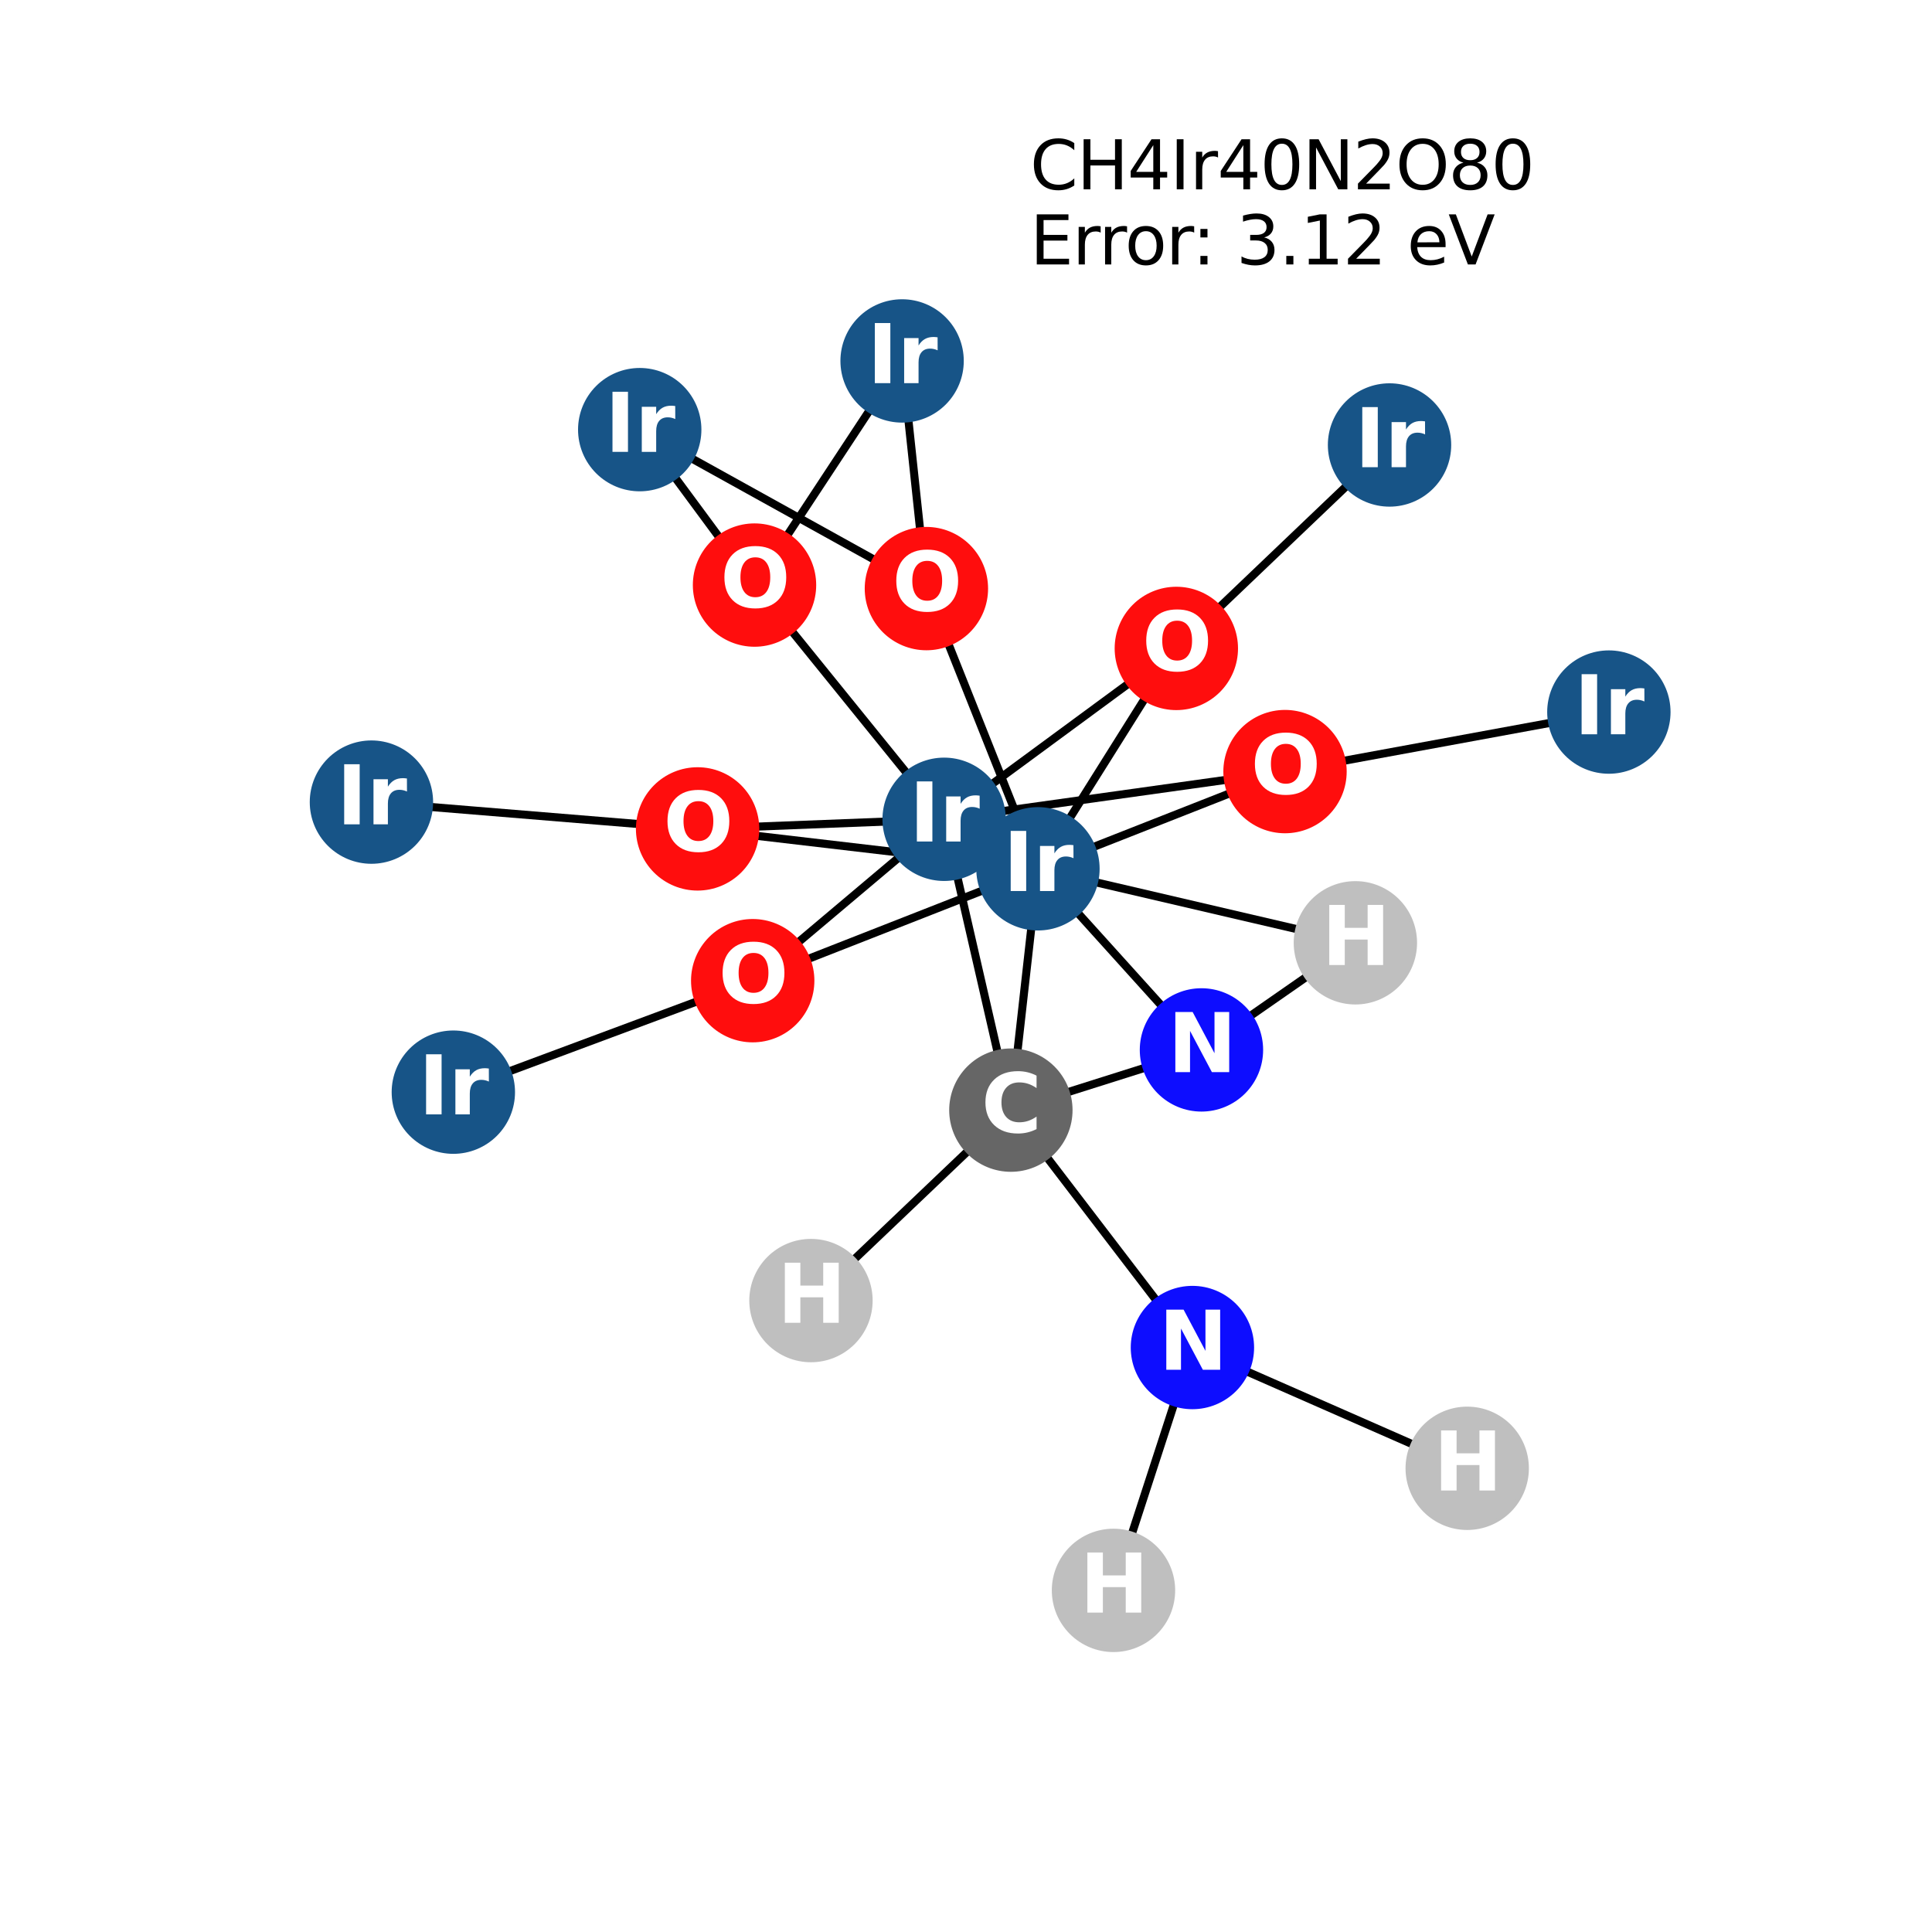 <?xml version="1.0" encoding="utf-8" standalone="no"?>
<!DOCTYPE svg PUBLIC "-//W3C//DTD SVG 1.1//EN"
  "http://www.w3.org/Graphics/SVG/1.1/DTD/svg11.dtd">
<svg xmlns:xlink="http://www.w3.org/1999/xlink" width="288pt" height="288pt" viewBox="0 0 288 288" xmlns="http://www.w3.org/2000/svg" version="1.1">
 <defs>
  <style type="text/css">*{stroke-linejoin: round; stroke-linecap: butt}</style>
 </defs>
 <g id="figure_1">
  <g id="patch_1">
   <path d="M 0 288 
L 288 288 
L 288 0 
L 0 0 
z
" style="fill: #ffffff"/>
  </g>
  <g id="axes_1">
   <g id="LineCollection_1">
    <path d="M 140.74 122.131 
L 112.475 87.216 
" clip-path="url(#p5e4b3ff4a5)" style="fill: none; stroke: #000000; stroke-width: 1.2"/>
    <path d="M 140.74 122.131 
L 191.555 115.02 
" clip-path="url(#p5e4b3ff4a5)" style="fill: none; stroke: #000000; stroke-width: 1.2"/>
    <path d="M 140.74 122.131 
L 175.355 96.66 
" clip-path="url(#p5e4b3ff4a5)" style="fill: none; stroke: #000000; stroke-width: 1.2"/>
    <path d="M 140.74 122.131 
L 112.205 146.188 
" clip-path="url(#p5e4b3ff4a5)" style="fill: none; stroke: #000000; stroke-width: 1.2"/>
    <path d="M 140.74 122.131 
L 103.99 123.563 
" clip-path="url(#p5e4b3ff4a5)" style="fill: none; stroke: #000000; stroke-width: 1.2"/>
    <path d="M 140.74 122.131 
L 150.689 165.486 
" clip-path="url(#p5e4b3ff4a5)" style="fill: none; stroke: #000000; stroke-width: 1.2"/>
    <path d="M 134.474 53.804 
L 112.475 87.216 
" clip-path="url(#p5e4b3ff4a5)" style="fill: none; stroke: #000000; stroke-width: 1.2"/>
    <path d="M 134.474 53.804 
L 138.097 87.741 
" clip-path="url(#p5e4b3ff4a5)" style="fill: none; stroke: #000000; stroke-width: 1.2"/>
    <path d="M 207.135 66.332 
L 175.355 96.66 
" clip-path="url(#p5e4b3ff4a5)" style="fill: none; stroke: #000000; stroke-width: 1.2"/>
    <path d="M 239.831 106.147 
L 191.555 115.02 
" clip-path="url(#p5e4b3ff4a5)" style="fill: none; stroke: #000000; stroke-width: 1.2"/>
    <path d="M 154.725 129.511 
L 191.555 115.02 
" clip-path="url(#p5e4b3ff4a5)" style="fill: none; stroke: #000000; stroke-width: 1.2"/>
    <path d="M 154.725 129.511 
L 175.355 96.66 
" clip-path="url(#p5e4b3ff4a5)" style="fill: none; stroke: #000000; stroke-width: 1.2"/>
    <path d="M 154.725 129.511 
L 138.097 87.741 
" clip-path="url(#p5e4b3ff4a5)" style="fill: none; stroke: #000000; stroke-width: 1.2"/>
    <path d="M 154.725 129.511 
L 112.205 146.188 
" clip-path="url(#p5e4b3ff4a5)" style="fill: none; stroke: #000000; stroke-width: 1.2"/>
    <path d="M 154.725 129.511 
L 103.99 123.563 
" clip-path="url(#p5e4b3ff4a5)" style="fill: none; stroke: #000000; stroke-width: 1.2"/>
    <path d="M 154.725 129.511 
L 150.689 165.486 
" clip-path="url(#p5e4b3ff4a5)" style="fill: none; stroke: #000000; stroke-width: 1.2"/>
    <path d="M 154.725 129.511 
L 179.099 156.508 
" clip-path="url(#p5e4b3ff4a5)" style="fill: none; stroke: #000000; stroke-width: 1.2"/>
    <path d="M 154.725 129.511 
L 202.044 140.543 
" clip-path="url(#p5e4b3ff4a5)" style="fill: none; stroke: #000000; stroke-width: 1.2"/>
    <path d="M 138.097 87.741 
L 95.363 64.046 
" clip-path="url(#p5e4b3ff4a5)" style="fill: none; stroke: #000000; stroke-width: 1.2"/>
    <path d="M 95.363 64.046 
L 112.475 87.216 
" clip-path="url(#p5e4b3ff4a5)" style="fill: none; stroke: #000000; stroke-width: 1.2"/>
    <path d="M 55.369 119.57 
L 103.99 123.563 
" clip-path="url(#p5e4b3ff4a5)" style="fill: none; stroke: #000000; stroke-width: 1.2"/>
    <path d="M 112.205 146.188 
L 67.579 162.807 
" clip-path="url(#p5e4b3ff4a5)" style="fill: none; stroke: #000000; stroke-width: 1.2"/>
    <path d="M 150.689 165.486 
L 120.889 193.874 
" clip-path="url(#p5e4b3ff4a5)" style="fill: none; stroke: #000000; stroke-width: 1.2"/>
    <path d="M 150.689 165.486 
L 179.099 156.508 
" clip-path="url(#p5e4b3ff4a5)" style="fill: none; stroke: #000000; stroke-width: 1.2"/>
    <path d="M 150.689 165.486 
L 177.752 200.875 
" clip-path="url(#p5e4b3ff4a5)" style="fill: none; stroke: #000000; stroke-width: 1.2"/>
    <path d="M 179.099 156.508 
L 202.044 140.543 
" clip-path="url(#p5e4b3ff4a5)" style="fill: none; stroke: #000000; stroke-width: 1.2"/>
    <path d="M 177.752 200.875 
L 165.986 237.076 
" clip-path="url(#p5e4b3ff4a5)" style="fill: none; stroke: #000000; stroke-width: 1.2"/>
    <path d="M 177.752 200.875 
L 218.715 218.878 
" clip-path="url(#p5e4b3ff4a5)" style="fill: none; stroke: #000000; stroke-width: 1.2"/>
   </g>
   <g id="PathCollection_1">
    <defs>
     <path id="C0_0_5aa8c8051a" d="M 0 8.944 
C 2.372 8.944 4.647 8.002 6.325 6.325 
C 8.002 4.647 8.944 2.372 8.944 -0 
C 8.944 -2.372 8.002 -4.647 6.325 -6.325 
C 4.647 -8.002 2.372 -8.944 0 -8.944 
C -2.372 -8.944 -4.647 -8.002 -6.325 -6.325 
C -8.002 -4.647 -8.944 -2.372 -8.944 0 
C -8.944 2.372 -8.002 4.647 -6.325 6.325 
C -4.647 8.002 -2.372 8.944 0 8.944 
z
"/>
    </defs>
    <g clip-path="url(#p5e4b3ff4a5)">
     <use xlink:href="#C0_0_5aa8c8051a" x="140.74" y="122.131" style="fill: #175487; stroke: #175487; stroke-width: 0.5"/>
    </g>
    <g clip-path="url(#p5e4b3ff4a5)">
     <use xlink:href="#C0_0_5aa8c8051a" x="134.474" y="53.804" style="fill: #175487; stroke: #175487; stroke-width: 0.5"/>
    </g>
    <g clip-path="url(#p5e4b3ff4a5)">
     <use xlink:href="#C0_0_5aa8c8051a" x="207.135" y="66.332" style="fill: #175487; stroke: #175487; stroke-width: 0.5"/>
    </g>
    <g clip-path="url(#p5e4b3ff4a5)">
     <use xlink:href="#C0_0_5aa8c8051a" x="239.831" y="106.147" style="fill: #175487; stroke: #175487; stroke-width: 0.5"/>
    </g>
    <g clip-path="url(#p5e4b3ff4a5)">
     <use xlink:href="#C0_0_5aa8c8051a" x="154.725" y="129.511" style="fill: #175487; stroke: #175487; stroke-width: 0.5"/>
    </g>
    <g clip-path="url(#p5e4b3ff4a5)">
     <use xlink:href="#C0_0_5aa8c8051a" x="138.097" y="87.741" style="fill: #ff0d0d; stroke: #ff0d0d; stroke-width: 0.5"/>
    </g>
    <g clip-path="url(#p5e4b3ff4a5)">
     <use xlink:href="#C0_0_5aa8c8051a" x="95.363" y="64.046" style="fill: #175487; stroke: #175487; stroke-width: 0.5"/>
    </g>
    <g clip-path="url(#p5e4b3ff4a5)">
     <use xlink:href="#C0_0_5aa8c8051a" x="55.369" y="119.57" style="fill: #175487; stroke: #175487; stroke-width: 0.5"/>
    </g>
    <g clip-path="url(#p5e4b3ff4a5)">
     <use xlink:href="#C0_0_5aa8c8051a" x="112.205" y="146.188" style="fill: #ff0d0d; stroke: #ff0d0d; stroke-width: 0.5"/>
    </g>
    <g clip-path="url(#p5e4b3ff4a5)">
     <use xlink:href="#C0_0_5aa8c8051a" x="103.99" y="123.563" style="fill: #ff0d0d; stroke: #ff0d0d; stroke-width: 0.5"/>
    </g>
    <g clip-path="url(#p5e4b3ff4a5)">
     <use xlink:href="#C0_0_5aa8c8051a" x="67.579" y="162.807" style="fill: #175487; stroke: #175487; stroke-width: 0.5"/>
    </g>
    <g clip-path="url(#p5e4b3ff4a5)">
     <use xlink:href="#C0_0_5aa8c8051a" x="175.355" y="96.66" style="fill: #ff0d0d; stroke: #ff0d0d; stroke-width: 0.5"/>
    </g>
    <g clip-path="url(#p5e4b3ff4a5)">
     <use xlink:href="#C0_0_5aa8c8051a" x="112.475" y="87.216" style="fill: #ff0d0d; stroke: #ff0d0d; stroke-width: 0.5"/>
    </g>
    <g clip-path="url(#p5e4b3ff4a5)">
     <use xlink:href="#C0_0_5aa8c8051a" x="191.555" y="115.02" style="fill: #ff0d0d; stroke: #ff0d0d; stroke-width: 0.5"/>
    </g>
    <g clip-path="url(#p5e4b3ff4a5)">
     <use xlink:href="#C0_0_5aa8c8051a" x="150.689" y="165.486" style="fill: #666666; stroke: #666666; stroke-width: 0.5"/>
    </g>
    <g clip-path="url(#p5e4b3ff4a5)">
     <use xlink:href="#C0_0_5aa8c8051a" x="120.889" y="193.874" style="fill: #bfbfbf; stroke: #bfbfbf; stroke-width: 0.5"/>
    </g>
    <g clip-path="url(#p5e4b3ff4a5)">
     <use xlink:href="#C0_0_5aa8c8051a" x="179.099" y="156.508" style="fill: #0d0dff; stroke: #0d0dff; stroke-width: 0.5"/>
    </g>
    <g clip-path="url(#p5e4b3ff4a5)">
     <use xlink:href="#C0_0_5aa8c8051a" x="202.044" y="140.543" style="fill: #bfbfbf; stroke: #bfbfbf; stroke-width: 0.5"/>
    </g>
    <g clip-path="url(#p5e4b3ff4a5)">
     <use xlink:href="#C0_0_5aa8c8051a" x="177.752" y="200.875" style="fill: #0d0dff; stroke: #0d0dff; stroke-width: 0.5"/>
    </g>
    <g clip-path="url(#p5e4b3ff4a5)">
     <use xlink:href="#C0_0_5aa8c8051a" x="165.986" y="237.076" style="fill: #bfbfbf; stroke: #bfbfbf; stroke-width: 0.5"/>
    </g>
    <g clip-path="url(#p5e4b3ff4a5)">
     <use xlink:href="#C0_0_5aa8c8051a" x="218.715" y="218.878" style="fill: #bfbfbf; stroke: #bfbfbf; stroke-width: 0.5"/>
    </g>
   </g>
   <g id="text_1">
    <g clip-path="url(#p5e4b3ff4a5)">
     <!-- Ir -->
     <g style="fill: #ffffff" transform="translate(135.549 125.442) scale(0.12 -0.12)">
      <defs>
       <path id="DejaVuSans-Bold-49" d="M 588 4666 
L 1791 4666 
L 1791 0 
L 588 0 
L 588 4666 
z
" transform="scale(0.016)"/>
       <path id="DejaVuSans-Bold-72" d="M 3138 2547 
Q 2991 2616 2845 2648 
Q 2700 2681 2553 2681 
Q 2122 2681 1889 2404 
Q 1656 2128 1656 1613 
L 1656 0 
L 538 0 
L 538 3500 
L 1656 3500 
L 1656 2925 
Q 1872 3269 2151 3426 
Q 2431 3584 2822 3584 
Q 2878 3584 2943 3579 
Q 3009 3575 3134 3559 
L 3138 2547 
z
" transform="scale(0.016)"/>
      </defs>
      <use xlink:href="#DejaVuSans-Bold-49"/>
      <use xlink:href="#DejaVuSans-Bold-72" transform="translate(37.207 0)"/>
     </g>
    </g>
   </g>
   <g id="text_2">
    <g clip-path="url(#p5e4b3ff4a5)">
     <!-- Ir -->
     <g style="fill: #ffffff" transform="translate(129.283 57.115) scale(0.12 -0.12)">
      <use xlink:href="#DejaVuSans-Bold-49"/>
      <use xlink:href="#DejaVuSans-Bold-72" transform="translate(37.207 0)"/>
     </g>
    </g>
   </g>
   <g id="text_3">
    <g clip-path="url(#p5e4b3ff4a5)">
     <!-- Ir -->
     <g style="fill: #ffffff" transform="translate(201.944 69.644) scale(0.12 -0.12)">
      <use xlink:href="#DejaVuSans-Bold-49"/>
      <use xlink:href="#DejaVuSans-Bold-72" transform="translate(37.207 0)"/>
     </g>
    </g>
   </g>
   <g id="text_4">
    <g clip-path="url(#p5e4b3ff4a5)">
     <!-- Ir -->
     <g style="fill: #ffffff" transform="translate(234.64 109.458) scale(0.12 -0.12)">
      <use xlink:href="#DejaVuSans-Bold-49"/>
      <use xlink:href="#DejaVuSans-Bold-72" transform="translate(37.207 0)"/>
     </g>
    </g>
   </g>
   <g id="text_5">
    <g clip-path="url(#p5e4b3ff4a5)">
     <!-- Ir -->
     <g style="fill: #ffffff" transform="translate(149.534 132.822) scale(0.12 -0.12)">
      <use xlink:href="#DejaVuSans-Bold-49"/>
      <use xlink:href="#DejaVuSans-Bold-72" transform="translate(37.207 0)"/>
     </g>
    </g>
   </g>
   <g id="text_6">
    <g clip-path="url(#p5e4b3ff4a5)">
     <!-- O -->
     <g style="fill: #ffffff" transform="translate(132.996 91.052) scale(0.12 -0.12)">
      <defs>
       <path id="DejaVuSans-Bold-4f" d="M 2719 3878 
Q 2169 3878 1866 3472 
Q 1563 3066 1563 2328 
Q 1563 1594 1866 1187 
Q 2169 781 2719 781 
Q 3272 781 3575 1187 
Q 3878 1594 3878 2328 
Q 3878 3066 3575 3472 
Q 3272 3878 2719 3878 
z
M 2719 4750 
Q 3844 4750 4481 4106 
Q 5119 3463 5119 2328 
Q 5119 1197 4481 553 
Q 3844 -91 2719 -91 
Q 1597 -91 958 553 
Q 319 1197 319 2328 
Q 319 3463 958 4106 
Q 1597 4750 2719 4750 
z
" transform="scale(0.016)"/>
      </defs>
      <use xlink:href="#DejaVuSans-Bold-4f"/>
     </g>
    </g>
   </g>
   <g id="text_7">
    <g clip-path="url(#p5e4b3ff4a5)">
     <!-- Ir -->
     <g style="fill: #ffffff" transform="translate(90.172 67.358) scale(0.12 -0.12)">
      <use xlink:href="#DejaVuSans-Bold-49"/>
      <use xlink:href="#DejaVuSans-Bold-72" transform="translate(37.207 0)"/>
     </g>
    </g>
   </g>
   <g id="text_8">
    <g clip-path="url(#p5e4b3ff4a5)">
     <!-- Ir -->
     <g style="fill: #ffffff" transform="translate(50.178 122.882) scale(0.12 -0.12)">
      <use xlink:href="#DejaVuSans-Bold-49"/>
      <use xlink:href="#DejaVuSans-Bold-72" transform="translate(37.207 0)"/>
     </g>
    </g>
   </g>
   <g id="text_9">
    <g clip-path="url(#p5e4b3ff4a5)">
     <!-- O -->
     <g style="fill: #ffffff" transform="translate(107.104 149.499) scale(0.12 -0.12)">
      <use xlink:href="#DejaVuSans-Bold-4f"/>
     </g>
    </g>
   </g>
   <g id="text_10">
    <g clip-path="url(#p5e4b3ff4a5)">
     <!-- O -->
     <g style="fill: #ffffff" transform="translate(98.889 126.874) scale(0.12 -0.12)">
      <use xlink:href="#DejaVuSans-Bold-4f"/>
     </g>
    </g>
   </g>
   <g id="text_11">
    <g clip-path="url(#p5e4b3ff4a5)">
     <!-- Ir -->
     <g style="fill: #ffffff" transform="translate(62.388 166.118) scale(0.12 -0.12)">
      <use xlink:href="#DejaVuSans-Bold-49"/>
      <use xlink:href="#DejaVuSans-Bold-72" transform="translate(37.207 0)"/>
     </g>
    </g>
   </g>
   <g id="text_12">
    <g clip-path="url(#p5e4b3ff4a5)">
     <!-- O -->
     <g style="fill: #ffffff" transform="translate(170.254 99.971) scale(0.12 -0.12)">
      <use xlink:href="#DejaVuSans-Bold-4f"/>
     </g>
    </g>
   </g>
   <g id="text_13">
    <g clip-path="url(#p5e4b3ff4a5)">
     <!-- O -->
     <g style="fill: #ffffff" transform="translate(107.374 90.527) scale(0.12 -0.12)">
      <use xlink:href="#DejaVuSans-Bold-4f"/>
     </g>
    </g>
   </g>
   <g id="text_14">
    <g clip-path="url(#p5e4b3ff4a5)">
     <!-- O -->
     <g style="fill: #ffffff" transform="translate(186.454 118.331) scale(0.12 -0.12)">
      <use xlink:href="#DejaVuSans-Bold-4f"/>
     </g>
    </g>
   </g>
   <g id="text_15">
    <g clip-path="url(#p5e4b3ff4a5)">
     <!-- C -->
     <g style="fill: #ffffff" transform="translate(146.285 168.798) scale(0.12 -0.12)">
      <defs>
       <path id="DejaVuSans-Bold-43" d="M 4288 256 
Q 3956 84 3597 -3 
Q 3238 -91 2847 -91 
Q 1681 -91 1000 561 
Q 319 1213 319 2328 
Q 319 3447 1000 4098 
Q 1681 4750 2847 4750 
Q 3238 4750 3597 4662 
Q 3956 4575 4288 4403 
L 4288 3438 
Q 3953 3666 3628 3772 
Q 3303 3878 2944 3878 
Q 2300 3878 1931 3465 
Q 1563 3053 1563 2328 
Q 1563 1606 1931 1193 
Q 2300 781 2944 781 
Q 3303 781 3628 887 
Q 3953 994 4288 1222 
L 4288 256 
z
" transform="scale(0.016)"/>
      </defs>
      <use xlink:href="#DejaVuSans-Bold-43"/>
     </g>
    </g>
   </g>
   <g id="text_16">
    <g clip-path="url(#p5e4b3ff4a5)">
     <!-- H -->
     <g style="fill: #ffffff" transform="translate(115.868 197.186) scale(0.12 -0.12)">
      <defs>
       <path id="DejaVuSans-Bold-48" d="M 588 4666 
L 1791 4666 
L 1791 2888 
L 3566 2888 
L 3566 4666 
L 4769 4666 
L 4769 0 
L 3566 0 
L 3566 1978 
L 1791 1978 
L 1791 0 
L 588 0 
L 588 4666 
z
" transform="scale(0.016)"/>
      </defs>
      <use xlink:href="#DejaVuSans-Bold-48"/>
     </g>
    </g>
   </g>
   <g id="text_17">
    <g clip-path="url(#p5e4b3ff4a5)">
     <!-- N -->
     <g style="fill: #ffffff" transform="translate(174.078 159.819) scale(0.12 -0.12)">
      <defs>
       <path id="DejaVuSans-Bold-4e" d="M 588 4666 
L 1931 4666 
L 3628 1466 
L 3628 4666 
L 4769 4666 
L 4769 0 
L 3425 0 
L 1728 3200 
L 1728 0 
L 588 0 
L 588 4666 
z
" transform="scale(0.016)"/>
      </defs>
      <use xlink:href="#DejaVuSans-Bold-4e"/>
     </g>
    </g>
   </g>
   <g id="text_18">
    <g clip-path="url(#p5e4b3ff4a5)">
     <!-- H -->
     <g style="fill: #ffffff" transform="translate(197.023 143.855) scale(0.12 -0.12)">
      <use xlink:href="#DejaVuSans-Bold-48"/>
     </g>
    </g>
   </g>
   <g id="text_19">
    <g clip-path="url(#p5e4b3ff4a5)">
     <!-- N -->
     <g style="fill: #ffffff" transform="translate(172.73 204.187) scale(0.12 -0.12)">
      <use xlink:href="#DejaVuSans-Bold-4e"/>
     </g>
    </g>
   </g>
   <g id="text_20">
    <g clip-path="url(#p5e4b3ff4a5)">
     <!-- H -->
     <g style="fill: #ffffff" transform="translate(160.965 240.388) scale(0.12 -0.12)">
      <use xlink:href="#DejaVuSans-Bold-48"/>
     </g>
    </g>
   </g>
   <g id="text_21">
    <g clip-path="url(#p5e4b3ff4a5)">
     <!-- H -->
     <g style="fill: #ffffff" transform="translate(213.693 222.189) scale(0.12 -0.12)">
      <use xlink:href="#DejaVuSans-Bold-48"/>
     </g>
    </g>
   </g>
   <g id="text_22">
    <!-- CH4Ir40N2O80 -->
    <g transform="translate(153.547 28.222) scale(0.1 -0.1)">
     <defs>
      <path id="DejaVuSans-43" d="M 4122 4306 
L 4122 3641 
Q 3803 3938 3442 4084 
Q 3081 4231 2675 4231 
Q 1875 4231 1450 3742 
Q 1025 3253 1025 2328 
Q 1025 1406 1450 917 
Q 1875 428 2675 428 
Q 3081 428 3442 575 
Q 3803 722 4122 1019 
L 4122 359 
Q 3791 134 3420 21 
Q 3050 -91 2638 -91 
Q 1578 -91 968 557 
Q 359 1206 359 2328 
Q 359 3453 968 4101 
Q 1578 4750 2638 4750 
Q 3056 4750 3426 4639 
Q 3797 4528 4122 4306 
z
" transform="scale(0.016)"/>
      <path id="DejaVuSans-48" d="M 628 4666 
L 1259 4666 
L 1259 2753 
L 3553 2753 
L 3553 4666 
L 4184 4666 
L 4184 0 
L 3553 0 
L 3553 2222 
L 1259 2222 
L 1259 0 
L 628 0 
L 628 4666 
z
" transform="scale(0.016)"/>
      <path id="DejaVuSans-34" d="M 2419 4116 
L 825 1625 
L 2419 1625 
L 2419 4116 
z
M 2253 4666 
L 3047 4666 
L 3047 1625 
L 3713 1625 
L 3713 1100 
L 3047 1100 
L 3047 0 
L 2419 0 
L 2419 1100 
L 313 1100 
L 313 1709 
L 2253 4666 
z
" transform="scale(0.016)"/>
      <path id="DejaVuSans-49" d="M 628 4666 
L 1259 4666 
L 1259 0 
L 628 0 
L 628 4666 
z
" transform="scale(0.016)"/>
      <path id="DejaVuSans-72" d="M 2631 2963 
Q 2534 3019 2420 3045 
Q 2306 3072 2169 3072 
Q 1681 3072 1420 2755 
Q 1159 2438 1159 1844 
L 1159 0 
L 581 0 
L 581 3500 
L 1159 3500 
L 1159 2956 
Q 1341 3275 1631 3429 
Q 1922 3584 2338 3584 
Q 2397 3584 2469 3576 
Q 2541 3569 2628 3553 
L 2631 2963 
z
" transform="scale(0.016)"/>
      <path id="DejaVuSans-30" d="M 2034 4250 
Q 1547 4250 1301 3770 
Q 1056 3291 1056 2328 
Q 1056 1369 1301 889 
Q 1547 409 2034 409 
Q 2525 409 2770 889 
Q 3016 1369 3016 2328 
Q 3016 3291 2770 3770 
Q 2525 4250 2034 4250 
z
M 2034 4750 
Q 2819 4750 3233 4129 
Q 3647 3509 3647 2328 
Q 3647 1150 3233 529 
Q 2819 -91 2034 -91 
Q 1250 -91 836 529 
Q 422 1150 422 2328 
Q 422 3509 836 4129 
Q 1250 4750 2034 4750 
z
" transform="scale(0.016)"/>
      <path id="DejaVuSans-4e" d="M 628 4666 
L 1478 4666 
L 3547 763 
L 3547 4666 
L 4159 4666 
L 4159 0 
L 3309 0 
L 1241 3903 
L 1241 0 
L 628 0 
L 628 4666 
z
" transform="scale(0.016)"/>
      <path id="DejaVuSans-32" d="M 1228 531 
L 3431 531 
L 3431 0 
L 469 0 
L 469 531 
Q 828 903 1448 1529 
Q 2069 2156 2228 2338 
Q 2531 2678 2651 2914 
Q 2772 3150 2772 3378 
Q 2772 3750 2511 3984 
Q 2250 4219 1831 4219 
Q 1534 4219 1204 4116 
Q 875 4013 500 3803 
L 500 4441 
Q 881 4594 1212 4672 
Q 1544 4750 1819 4750 
Q 2544 4750 2975 4387 
Q 3406 4025 3406 3419 
Q 3406 3131 3298 2873 
Q 3191 2616 2906 2266 
Q 2828 2175 2409 1742 
Q 1991 1309 1228 531 
z
" transform="scale(0.016)"/>
      <path id="DejaVuSans-4f" d="M 2522 4238 
Q 1834 4238 1429 3725 
Q 1025 3213 1025 2328 
Q 1025 1447 1429 934 
Q 1834 422 2522 422 
Q 3209 422 3611 934 
Q 4013 1447 4013 2328 
Q 4013 3213 3611 3725 
Q 3209 4238 2522 4238 
z
M 2522 4750 
Q 3503 4750 4090 4092 
Q 4678 3434 4678 2328 
Q 4678 1225 4090 567 
Q 3503 -91 2522 -91 
Q 1538 -91 948 565 
Q 359 1222 359 2328 
Q 359 3434 948 4092 
Q 1538 4750 2522 4750 
z
" transform="scale(0.016)"/>
      <path id="DejaVuSans-38" d="M 2034 2216 
Q 1584 2216 1326 1975 
Q 1069 1734 1069 1313 
Q 1069 891 1326 650 
Q 1584 409 2034 409 
Q 2484 409 2743 651 
Q 3003 894 3003 1313 
Q 3003 1734 2745 1975 
Q 2488 2216 2034 2216 
z
M 1403 2484 
Q 997 2584 770 2862 
Q 544 3141 544 3541 
Q 544 4100 942 4425 
Q 1341 4750 2034 4750 
Q 2731 4750 3128 4425 
Q 3525 4100 3525 3541 
Q 3525 3141 3298 2862 
Q 3072 2584 2669 2484 
Q 3125 2378 3379 2068 
Q 3634 1759 3634 1313 
Q 3634 634 3220 271 
Q 2806 -91 2034 -91 
Q 1263 -91 848 271 
Q 434 634 434 1313 
Q 434 1759 690 2068 
Q 947 2378 1403 2484 
z
M 1172 3481 
Q 1172 3119 1398 2916 
Q 1625 2713 2034 2713 
Q 2441 2713 2670 2916 
Q 2900 3119 2900 3481 
Q 2900 3844 2670 4047 
Q 2441 4250 2034 4250 
Q 1625 4250 1398 4047 
Q 1172 3844 1172 3481 
z
" transform="scale(0.016)"/>
     </defs>
     <use xlink:href="#DejaVuSans-43"/>
     <use xlink:href="#DejaVuSans-48" transform="translate(69.824 0)"/>
     <use xlink:href="#DejaVuSans-34" transform="translate(145.02 0)"/>
     <use xlink:href="#DejaVuSans-49" transform="translate(208.643 0)"/>
     <use xlink:href="#DejaVuSans-72" transform="translate(238.135 0)"/>
     <use xlink:href="#DejaVuSans-34" transform="translate(279.248 0)"/>
     <use xlink:href="#DejaVuSans-30" transform="translate(342.871 0)"/>
     <use xlink:href="#DejaVuSans-4e" transform="translate(406.494 0)"/>
     <use xlink:href="#DejaVuSans-32" transform="translate(481.299 0)"/>
     <use xlink:href="#DejaVuSans-4f" transform="translate(544.922 0)"/>
     <use xlink:href="#DejaVuSans-38" transform="translate(623.633 0)"/>
     <use xlink:href="#DejaVuSans-30" transform="translate(687.256 0)"/>
    </g>
    <!-- Error: 3.12 eV -->
    <g transform="translate(153.547 39.42) scale(0.1 -0.1)">
     <defs>
      <path id="DejaVuSans-45" d="M 628 4666 
L 3578 4666 
L 3578 4134 
L 1259 4134 
L 1259 2753 
L 3481 2753 
L 3481 2222 
L 1259 2222 
L 1259 531 
L 3634 531 
L 3634 0 
L 628 0 
L 628 4666 
z
" transform="scale(0.016)"/>
      <path id="DejaVuSans-6f" d="M 1959 3097 
Q 1497 3097 1228 2736 
Q 959 2375 959 1747 
Q 959 1119 1226 758 
Q 1494 397 1959 397 
Q 2419 397 2687 759 
Q 2956 1122 2956 1747 
Q 2956 2369 2687 2733 
Q 2419 3097 1959 3097 
z
M 1959 3584 
Q 2709 3584 3137 3096 
Q 3566 2609 3566 1747 
Q 3566 888 3137 398 
Q 2709 -91 1959 -91 
Q 1206 -91 779 398 
Q 353 888 353 1747 
Q 353 2609 779 3096 
Q 1206 3584 1959 3584 
z
" transform="scale(0.016)"/>
      <path id="DejaVuSans-3a" d="M 750 794 
L 1409 794 
L 1409 0 
L 750 0 
L 750 794 
z
M 750 3309 
L 1409 3309 
L 1409 2516 
L 750 2516 
L 750 3309 
z
" transform="scale(0.016)"/>
      <path id="DejaVuSans-20" transform="scale(0.016)"/>
      <path id="DejaVuSans-33" d="M 2597 2516 
Q 3050 2419 3304 2112 
Q 3559 1806 3559 1356 
Q 3559 666 3084 287 
Q 2609 -91 1734 -91 
Q 1441 -91 1130 -33 
Q 819 25 488 141 
L 488 750 
Q 750 597 1062 519 
Q 1375 441 1716 441 
Q 2309 441 2620 675 
Q 2931 909 2931 1356 
Q 2931 1769 2642 2001 
Q 2353 2234 1838 2234 
L 1294 2234 
L 1294 2753 
L 1863 2753 
Q 2328 2753 2575 2939 
Q 2822 3125 2822 3475 
Q 2822 3834 2567 4026 
Q 2313 4219 1838 4219 
Q 1578 4219 1281 4162 
Q 984 4106 628 3988 
L 628 4550 
Q 988 4650 1302 4700 
Q 1616 4750 1894 4750 
Q 2613 4750 3031 4423 
Q 3450 4097 3450 3541 
Q 3450 3153 3228 2886 
Q 3006 2619 2597 2516 
z
" transform="scale(0.016)"/>
      <path id="DejaVuSans-2e" d="M 684 794 
L 1344 794 
L 1344 0 
L 684 0 
L 684 794 
z
" transform="scale(0.016)"/>
      <path id="DejaVuSans-31" d="M 794 531 
L 1825 531 
L 1825 4091 
L 703 3866 
L 703 4441 
L 1819 4666 
L 2450 4666 
L 2450 531 
L 3481 531 
L 3481 0 
L 794 0 
L 794 531 
z
" transform="scale(0.016)"/>
      <path id="DejaVuSans-65" d="M 3597 1894 
L 3597 1613 
L 953 1613 
Q 991 1019 1311 708 
Q 1631 397 2203 397 
Q 2534 397 2845 478 
Q 3156 559 3463 722 
L 3463 178 
Q 3153 47 2828 -22 
Q 2503 -91 2169 -91 
Q 1331 -91 842 396 
Q 353 884 353 1716 
Q 353 2575 817 3079 
Q 1281 3584 2069 3584 
Q 2775 3584 3186 3129 
Q 3597 2675 3597 1894 
z
M 3022 2063 
Q 3016 2534 2758 2815 
Q 2500 3097 2075 3097 
Q 1594 3097 1305 2825 
Q 1016 2553 972 2059 
L 3022 2063 
z
" transform="scale(0.016)"/>
      <path id="DejaVuSans-56" d="M 1831 0 
L 50 4666 
L 709 4666 
L 2188 738 
L 3669 4666 
L 4325 4666 
L 2547 0 
L 1831 0 
z
" transform="scale(0.016)"/>
     </defs>
     <use xlink:href="#DejaVuSans-45"/>
     <use xlink:href="#DejaVuSans-72" transform="translate(63.184 0)"/>
     <use xlink:href="#DejaVuSans-72" transform="translate(102.547 0)"/>
     <use xlink:href="#DejaVuSans-6f" transform="translate(141.41 0)"/>
     <use xlink:href="#DejaVuSans-72" transform="translate(202.592 0)"/>
     <use xlink:href="#DejaVuSans-3a" transform="translate(241.955 0)"/>
     <use xlink:href="#DejaVuSans-20" transform="translate(275.646 0)"/>
     <use xlink:href="#DejaVuSans-33" transform="translate(307.434 0)"/>
     <use xlink:href="#DejaVuSans-2e" transform="translate(371.057 0)"/>
     <use xlink:href="#DejaVuSans-31" transform="translate(402.844 0)"/>
     <use xlink:href="#DejaVuSans-32" transform="translate(466.467 0)"/>
     <use xlink:href="#DejaVuSans-20" transform="translate(530.09 0)"/>
     <use xlink:href="#DejaVuSans-65" transform="translate(561.877 0)"/>
     <use xlink:href="#DejaVuSans-56" transform="translate(623.4 0)"/>
    </g>
   </g>
  </g>
 </g>
 <defs>
  <clipPath id="p5e4b3ff4a5">
   <rect x="36" y="34.56" width="223.2" height="221.76"/>
  </clipPath>
 </defs>
</svg>
